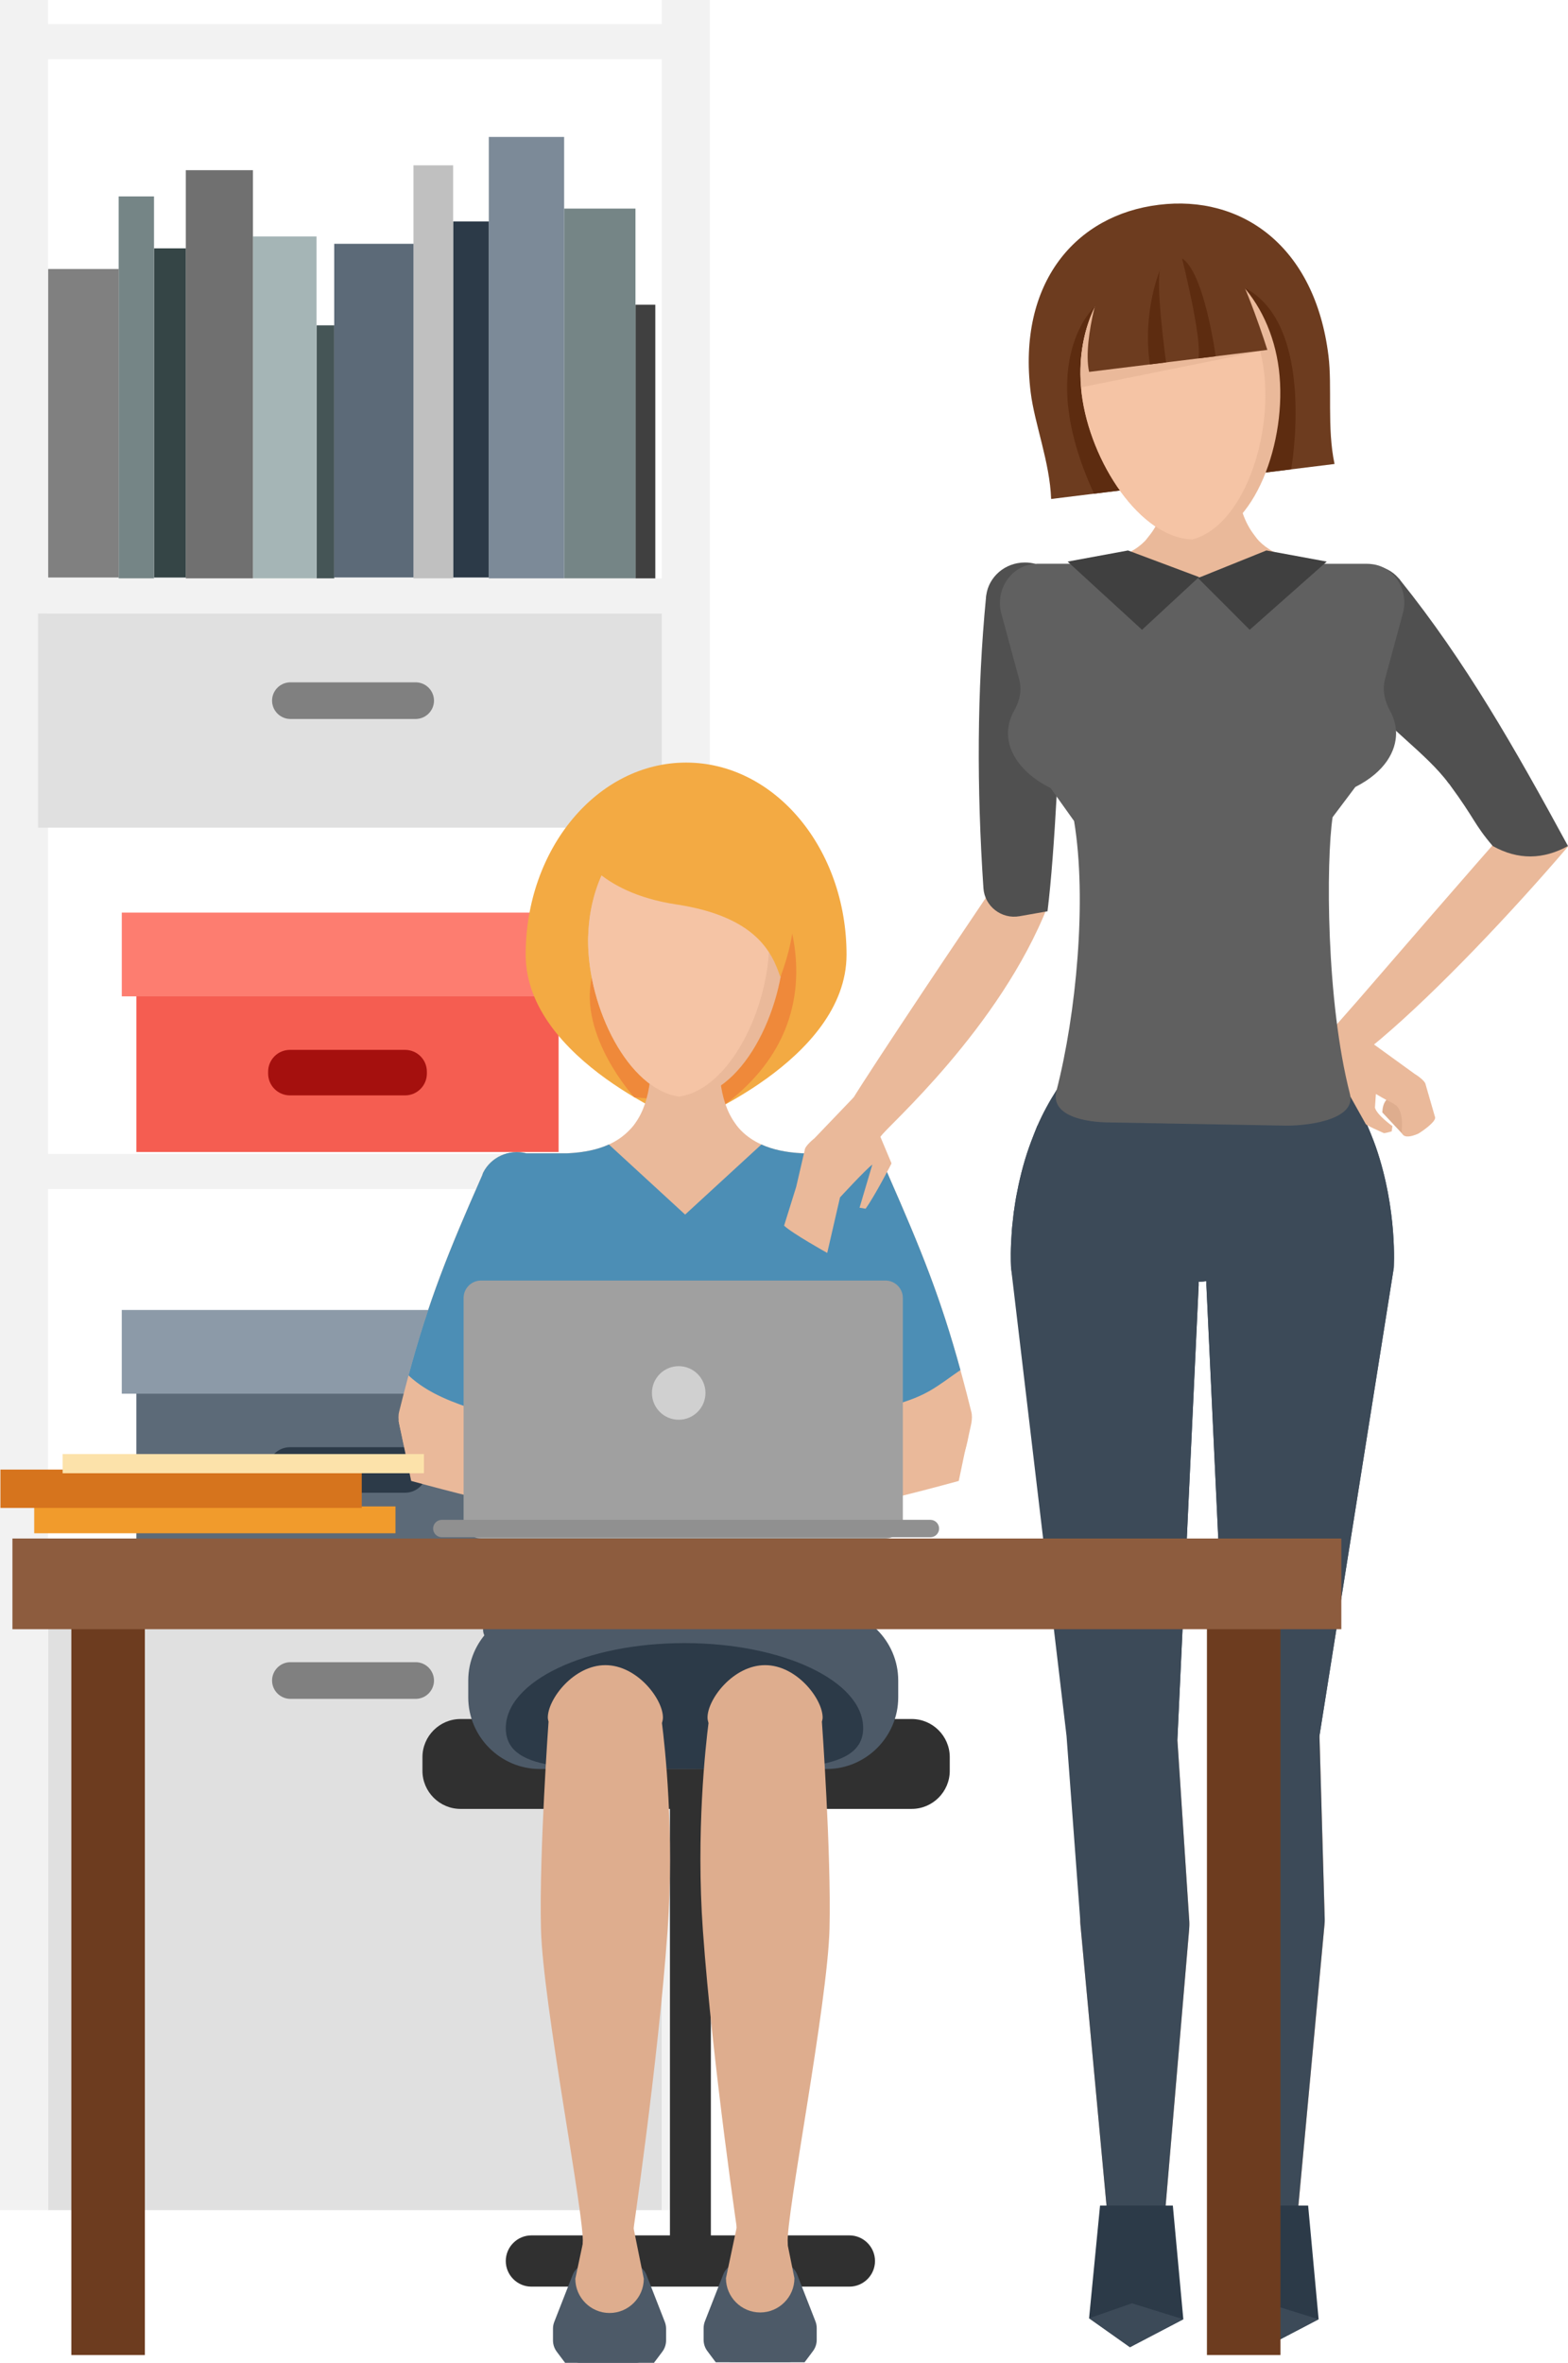 <?xml version="1.0" encoding="iso-8859-1"?>
<!-- Generator: Adobe Illustrator 19.1.0, SVG Export Plug-In . SVG Version: 6.00 Build 0)  -->
<!DOCTYPE svg PUBLIC "-//W3C//DTD SVG 1.1//EN" "http://www.w3.org/Graphics/SVG/1.1/DTD/svg11.dtd">
<svg version="1.1" id="illustrations" xmlns="http://www.w3.org/2000/svg" xmlns:xlink="http://www.w3.org/1999/xlink" x="0px"
	 y="0px" viewBox="0 0 64.134 96.605" style="enable-background:new 0 0 64.134 96.605;" xml:space="preserve">
<g>
	<g>
		<path style="fill:#5C6A78;" d="M26.036,96.605H23.7c-0.163,0-0.296-0.134-0.296-0.297l0,0c0-0.163,0.133-0.296,0.296-0.296h2.336
			c0.163,0,0.296,0.133,0.296,0.296l0,0C26.332,96.472,26.199,96.605,26.036,96.605z"/>
	</g>
	<g>
		<path style="fill:#5C6A78;" d="M32.261,96.583h-2.335c-0.163,0-0.296-0.134-0.296-0.297l0,0c0-0.163,0.133-0.296,0.296-0.296
			h2.335c0.163,0,0.296,0.133,0.296,0.296l0,0C32.557,96.449,32.424,96.583,32.261,96.583z"/>
	</g>
	<g>
		<g>
			<g>
				<rect x="1.964" y="64.831" style="fill:#E0E0E0;" width="25.104" height="25.531"/>
			</g>
			<g>
				<g>
					<g>
						<rect x="5.578" y="38.75" style="fill:#F55D51;" width="17.27" height="8.349"/>
					</g>
				</g>
				<g>
					<g>
						<rect x="4.982" y="37.312" style="fill:#FD7D70;" width="18.461" height="3.424"/>
					</g>
				</g>
				<g>
					<g>
						<path style="fill:#A5100E;" d="M17.46,43.892c0,0.493-0.4,0.893-0.894,0.893H11.86c-0.493,0-0.893-0.399-0.893-0.893v-0.076
							c0-0.494,0.4-0.892,0.893-0.892h4.706c0.494,0,0.894,0.397,0.894,0.892V43.892z"/>
					</g>
				</g>
			</g>
			<g>
				<g>
					<g>
						<rect x="5.577" y="54.996" style="fill:#5C6A78;" width="17.27" height="8.348"/>
					</g>
				</g>
				<g>
					<g>
						<rect x="4.981" y="53.558" style="fill:#8C9AA8;" width="18.461" height="3.424"/>
					</g>
				</g>
				<g>
					<g>
						<path style="fill:#2C3A48;" d="M17.459,60.138c0,0.492-0.4,0.893-0.894,0.893h-4.706c-0.493,0-0.892-0.4-0.892-0.893v-0.076
							c0-0.494,0.399-0.893,0.892-0.893h4.706c0.494,0,0.894,0.398,0.894,0.893V60.138z"/>
					</g>
				</g>
			</g>
			<g>
				<rect x="27.068" style="fill:#F2F2F2;" width="1.964" height="90.362"/>
			</g>
			<g>
				<rect x="1.557" y="63.395" style="fill:#F2F2F2;" width="26.493" height="1.437"/>
			</g>
			<g>
				<g>
					<rect x="25.992" y="12.458" style="fill:#404040;" width="0.811" height="11.191"/>
				</g>
				<g>
					<rect x="23.073" y="8.528" style="fill:#758586;" width="2.919" height="15.12"/>
				</g>
				<g>
					<rect x="19.993" y="5.599" style="fill:#7C8A98;" width="3.081" height="18.05"/>
				</g>
				<g>
					<rect x="18.534" y="9.055" style="fill:#2C3A48;" width="1.459" height="14.558"/>
				</g>
				<g>
					<rect x="16.912" y="6.759" style="fill:#C0C0C0;" width="1.622" height="16.89"/>
				</g>
				<g>
					<rect x="13.67" y="9.968" style="fill:#5C6A78;" width="3.243" height="13.644"/>
				</g>
				<g>
					<rect x="12.947" y="13.301" style="fill:#455556;" width="0.723" height="10.348"/>
				</g>
				<g>
					<rect x="10.346" y="9.667" style="fill:#A5B5B6;" width="2.601" height="13.981"/>
				</g>
				<g>
					<rect x="7.6" y="6.958" style="fill:#707070;" width="2.746" height="16.691"/>
				</g>
				<g>
					<rect x="6.299" y="10.154" style="fill:#354546;" width="1.301" height="13.461"/>
				</g>
				<g>
					<rect x="4.854" y="8.031" style="fill:#758586;" width="1.445" height="15.617"/>
				</g>
				<g>
					<rect x="1.964" y="10.998" style="fill:#808080;" width="2.89" height="12.617"/>
				</g>
			</g>
			<g>
				<rect style="fill:#F2F2F2;" width="1.964" height="90.362"/>
			</g>
			<g>
				<rect x="1.557" y="23.649" style="fill:#F2F2F2;" width="26.493" height="1.436"/>
			</g>
			<g>
				<rect x="1.557" y="47.178" style="fill:#F2F2F2;" width="26.493" height="1.436"/>
			</g>
			<g>
				<rect x="1.557" y="0.985" style="fill:#F2F2F2;" width="26.493" height="1.436"/>
			</g>
			<g>
				<rect x="1.557" y="25.085" style="fill:#E0E0E0;" width="25.511" height="8.755"/>
			</g>
			<g>
				<path style="fill:#808080;" d="M17.002,29.395h-5.125c-0.412,0-0.749-0.337-0.749-0.749l0,0c0-0.412,0.337-0.749,0.749-0.749
					h5.125c0.412,0,0.749,0.337,0.749,0.749l0,0C17.751,29.058,17.414,29.395,17.002,29.395z"/>
			</g>
			<g>
				<path style="fill:#808080;" d="M17.002,69.458h-5.125c-0.412,0-0.749-0.337-0.749-0.749l0,0c0-0.412,0.337-0.75,0.749-0.75
					h5.125c0.412,0,0.749,0.338,0.749,0.75l0,0C17.751,69.121,17.414,69.458,17.002,69.458z"/>
			</g>
		</g>
		<g>
			<path style="fill:#3C4A58;" d="M50.832,45.326v5.331c0,0.874-0.646,1.598-1.488,1.722c-0.084,0.014-0.169,0.02-0.254,0.02h-0.065
				c-0.927-0.039-1.677-0.802-1.677-1.741v-5.331c0-0.274,0.065-0.542,0.183-0.769c0.287-0.574,0.881-0.966,1.559-0.966
				c0.483,0,0.914,0.195,1.233,0.509c0.13,0.137,0.241,0.287,0.326,0.457C50.767,44.784,50.832,45.052,50.832,45.326z"/>
		</g>
		<g>
			<path style="fill:#DEAD8E;" d="M48.646,78.562c0.006,0.111,0,0.216-0.007,0.326l-1.057,12.397h-2.219L44.189,78.66
				c-0.006-0.064-0.006-0.13-0.006-0.195l0.215-7.49c0-0.007,0-0.007,0-0.007l0.02-0.555h3.693l0.045,0.705v0.013L48.646,78.562z"/>
		</g>
		<g>
			<path style="fill:#3C4A58;" d="M49.13,44.553l-0.022,1.468l-0.007,0.656v0.222l-0.074,5.503v0.147l-0.87,18.573v0.007
				c0,0-0.642,1.563-1.741,1.645c-1.055,0.081-1.947-1.659-2.014-1.8c0-0.007,0-0.007,0-0.007l-3.046-19.119c0,0-0.029-0.398,0-1.04
				c0.007-0.11,0.015-0.236,0.022-0.361c0.007-0.037,0.007-0.081,0.007-0.118c0.008-0.118,0.022-0.243,0.037-0.376
				c0.015-0.125,0.029-0.258,0.044-0.399c0.007-0.029,0.007-0.059,0.015-0.088c0.022-0.17,0.051-0.347,0.081-0.524
				c0.118-0.634,0.28-1.335,0.531-2.043c0.029-0.074,0.051-0.147,0.081-0.222c0.081-0.214,0.169-0.435,0.258-0.656
				c0.214-0.494,0.479-0.98,0.789-1.468H49.13z"/>
		</g>
		<g>
			<path style="fill:#DEAD8E;" d="M54.185,78.465c0,0.065,0,0.131-0.006,0.195l-1.174,12.626h-2.218l-1.057-12.397
				c-0.013-0.11-0.013-0.215-0.006-0.326l0.489-7.432v-0.013l0.045-0.705h3.693l0.02,0.555c0,0,0,0,0,0.007L54.185,78.465z"/>
		</g>
		<g>
			<path style="fill:#3C4A58;" d="M57.007,51.848l-3.039,19.119c0,0,0,0,0,0.007c-0.074,0.141-0.959,1.881-2.014,1.8
				c-1.106-0.081-1.741-1.645-1.741-1.645v-0.007l-0.871-18.573v-0.17l-0.081-5.48v-0.878l-0.022-1.468h5.901
				c0.317,0.487,0.575,0.974,0.789,1.468c0.096,0.222,0.185,0.442,0.266,0.656c0.029,0.074,0.051,0.147,0.081,0.222
				C57.17,49.48,57.007,51.848,57.007,51.848z"/>
		</g>
		<g>
			<path style="fill:#3C4A58;" d="M53.969,70.967c0,0,0,0,0,0.007l0.214,7.494c0,0.06,0,0.126-0.007,0.192l-1.173,12.628h0.015
				c0.015,0.199,0.029,0.398,0.074,0.575h-2.316c0.007-0.17,0.015-0.369,0.015-0.575l-1.062-12.399
				c-0.015-0.11-0.015-0.214-0.008-0.324l0.495-7.436v-0.007l-0.871-18.573v-0.17c-0.081,0.015-0.169,0.023-0.251,0.023h-0.066
				v0.147l-0.87,18.573v0.007l0.487,7.436c0.007,0.11,0,0.214-0.007,0.324l-1.055,12.399h-0.008
				c0.008,0.206,0.015,0.405,0.022,0.575H45.28c0.037-0.177,0.059-0.376,0.074-0.575h0.007L44.188,78.66
				c-0.007-0.066-0.007-0.133-0.007-0.192l-0.558-7.494c0-0.007-2.268-19.126-2.268-19.126s-0.029-0.398,0-1.04
				c0.007-0.11,0.015-0.236,0.022-0.361c0.007-0.037,0.007-0.081,0.007-0.118c0.008-0.118,0.022-0.243,0.037-0.376
				c0.015-0.125,0.029-0.258,0.044-0.399c0.007-0.029,0.007-0.059,0.015-0.088c0.022-0.17,0.051-0.347,0.081-0.524
				c0.118-0.634,0.28-1.335,0.531-2.043c0.029-0.074,0.051-0.147,0.081-0.222c0.081-0.214,0.169-0.435,0.258-0.656h13.498
				c0.096,0.222,0.185,0.442,0.266,0.656c0.029,0.074,0.051,0.147,0.081,0.222c0.893,2.582,0.73,4.949,0.73,4.949L53.969,70.967z"/>
		</g>
		<g>
			<polygon style="fill:#2C3A48;" points="44.994,90.175 44.545,94.782 46.217,95.965 48.4,94.823 47.971,90.175 			"/>
		</g>
		<g>
			<polygon style="fill:#3C4A58;" points="44.545,94.782 46.298,94.171 48.4,94.823 46.217,95.965 			"/>
		</g>
		<g>
			<polygon style="fill:#2C3A48;" points="50.528,90.175 50.08,94.782 51.751,95.965 53.934,94.823 53.505,90.175 			"/>
		</g>
		<g>
			<polygon style="fill:#3C4A58;" points="50.08,94.782 51.833,94.171 53.934,94.823 51.751,95.965 			"/>
		</g>
		<g>
			<path style="fill:#EAB99A;" d="M42.882,36.986c-0.002,0.007-0.01,0.011-0.012,0.018c-1.971,5.043-6.626,9.102-6.866,9.471
				l-1.38-1.111c0.167-0.405,3.717-5.728,5.716-8.684L42.882,36.986z"/>
		</g>
		<g>
			<g>
				<path style="fill:#DEAD8E;" d="M56.964,44.821c-0.247,0.062-0.408,0.254-0.426,0.659l0.837,0.896l0.881-0.883L56.964,44.821z"/>
			</g>
			<g>
				<path style="fill:#EAB99A;" d="M54.579,43.661c-0.223-0.435-0.169-1.001-0.004-1.674c0.39-0.411,1.476,0.609,1.476,0.609
					l1.802,1.304c0.115,0.068,0.432,0.292,0.453,0.424l0.393,1.361c0.029,0.183-0.523,0.567-0.683,0.661
					c0,0-0.711,0.348-0.683-0.144c0.07-0.737-0.187-0.961-0.187-0.961c-0.169-0.171-0.169-0.095-0.869-0.513l-0.039,0.553
					c0.06,0.292,0.714,0.76,0.714,0.76l-0.029,0.216c-0.051,0.01-0.284,0.088-0.332,0.066c-0.192-0.089-0.695-0.306-0.728-0.363
					l-1.283-2.294C54.581,43.665,54.58,43.663,54.579,43.661z"/>
			</g>
		</g>
		<g>
			<path style="fill:#505050;" d="M43.52,24.524c0,0.152-0.033,1.666-0.105,3.655c-0.046,1.262-0.113,2.723-0.185,4.149
				c-0.007,0.047-0.007,0.086-0.007,0.133c-0.099,1.811-0.225,3.562-0.376,4.778v0.02h-0.007l-1.143,0.201
				c-0.732,0.129-1.423-0.405-1.473-1.146c-0.275-4.095-0.264-8.062,0.104-11.876c0-0.039,0.006-0.072,0.013-0.112
				c0.106-0.747,0.767-1.328,1.58-1.328c0.152,0,0.297,0.019,0.436,0.059C43.025,23.236,43.52,23.824,43.52,24.524z"/>
		</g>
		<g>
			<path style="fill:#EAB99A;" d="M55.453,43.309l-0.857-1.335c0.292-0.329,0.598-0.683,0.922-1.048
				c1.841-2.123,4.188-4.854,6.88-7.901c0.006-0.004,0.008-0.013,0.013-0.017l1.722,1.606c-2.319,2.713-5.37,5.925-7.634,7.842
				C56.148,42.752,55.799,43.039,55.453,43.309z"/>
		</g>
		<g>
			<path style="fill:#505050;" d="M64.134,34.59c-1.007,0.551-2.032,0.584-3.078,0c-0.786-0.923-0.705-1.077-1.769-2.521
				c-0.011-0.017-0.019-0.027-0.035-0.04c-0.885-1.206-2.631-2.38-3.39-3.455c-1.136-1.603-1.131-2.906-1.214-3.033
				c-0.388-0.592-0.293-1.364,0.182-1.881c0.092-0.1,0.198-0.192,0.319-0.273c0.68-0.445,1.557-0.324,2.049,0.246
				c0.027,0.029,0.057,0.05,0.073,0.087C59.939,27.044,61.936,30.547,64.134,34.59z"/>
		</g>
		<g>
			<g>
				<path style="fill:#606060;" d="M57.381,25.07c0.242-0.893-0.306-1.865-1.222-1.999c-0.091-0.014-0.185-0.021-0.281-0.021h-1.831
					c-0.373-0.015-0.702-0.063-1.002-0.135c-0.221-0.054-0.452-0.046-0.674,0.001l-3.114,0.65c-0.142,0.029-0.284,0.041-0.429,0.031
					c-0.489-0.033-1.707-0.153-2.828-0.558c-0.294-0.105-0.604-0.145-0.911-0.084c-0.246,0.049-0.511,0.082-0.804,0.094h-1.831
					c-0.033,0-0.066,0-0.099,0.007c-0.009,0-0.018,0.001-0.026,0.001c-0.986,0.059-1.632,1.072-1.374,2.025l0.734,2.704
					c0.116,0.429,0.018,0.871-0.202,1.257c-0.691,1.215,0.067,2.478,1.483,3.175c0.295,0.414,0.667,0.937,0.962,1.351
					c0.535,3.217,0.087,7.897-0.72,11.025c-0.264,1.021,1.151,1.298,2.206,1.298l7.201,0.13c1.044,0,2.855-0.287,2.595-1.298
					c-0.981-3.809-0.976-9.507-0.709-11.312c0.331-0.439,0.599-0.797,0.93-1.236c1.241-0.629,1.667-1.489,1.667-2.194
					c0-0.322-0.089-0.633-0.249-0.922c-0.221-0.4-0.322-0.855-0.202-1.297L57.381,25.07z"/>
			</g>
			<g>
				<path style="fill:#EAB99A;" d="M51.504,22.126c-0.081-0.081-0.145-0.175-0.214-0.266c-0.37-0.485-0.582-1.097-0.665-1.81H47.71
					c-0.088,0.749-0.317,1.387-0.729,1.883c-0.053,0.064-0.098,0.134-0.157,0.192c-0.32,0.327-0.756,0.565-1.295,0.724
					c1.54,0.701,3.458,0.761,3.458,0.761l3.77-0.773C52.239,22.678,51.818,22.443,51.504,22.126z"/>
			</g>
		</g>
		<g>
			<polygon style="fill:#404040;" points="46.138,22.506 43.668,22.961 46.711,25.749 49.04,23.593 			"/>
		</g>
		<g>
			<polygon style="fill:#404040;" points="51.797,22.506 54.266,22.961 51.115,25.749 49,23.633 			"/>
		</g>
		<g>
			<g>
				<path style="fill:#6D3C1F;" d="M54.336,14.54c-0.556-4.507-3.576-6.581-6.933-6.167c-0.004,0.001-0.007,0.001-0.01,0.002
					c-0.004,0-0.007,0-0.011,0.001c-3.358,0.414-5.782,3.161-5.225,7.668c0.158,1.281,0.783,2.852,0.836,4.357l5.785-0.714
					l0.021-0.003l5.786-0.714C54.271,17.498,54.495,15.821,54.336,14.54z"/>
			</g>
			<g>
				<path style="fill:#5D2C10;" d="M44.748,20.185l8.062-0.995c0,0,1.061-5.937-1.931-7.438c-2.992-1.501-6.067,0.749-6.067,0.749
					S42.232,14.734,44.748,20.185L44.748,20.185z"/>
			</g>
			<g>
				<path style="fill:#EAB99A;" d="M52.309,15.104c0.36,2.917-0.994,6.664-3.221,6.938c-0.106,0.013-0.206,0.019-0.308,0.011
					c-2.125-0.04-4.193-3.169-4.537-5.953c-0.345-2.79,1.011-5.272,3.073-5.735c0.099-0.019,0.197-0.038,0.303-0.051
					C49.846,10.039,51.948,12.182,52.309,15.104z"/>
			</g>
			<g>
				<path style="fill:#F5C4A5;" d="M51.699,15.181c0.344,2.783-0.875,6.318-2.919,6.873c-2.125-0.04-4.193-3.169-4.537-5.953
					c-0.011-0.086-0.022-0.179-0.019-0.267c-0.174-1.95,0.488-3.727,1.632-4.71c0.322-0.282,0.672-0.493,1.059-0.635l0.026-0.011
					c0.006-0.007,0.019-0.009,0.025-0.01c0.116-0.041,0.233-0.075,0.351-0.103c0.262-0.006,0.521,0.023,0.777,0.079
					c1.585,0.355,2.95,1.876,3.451,3.914C51.61,14.626,51.665,14.902,51.699,15.181z"/>
			</g>
			<g>
				<path style="fill:#EAB99A;" d="M51.833,14.303l-0.289,0.056l-7.32,1.476c-0.174-1.95,0.488-3.727,1.632-4.71l1.059-0.635
					l0.026-0.011l0.006-0.007l0.02-0.003l1.127-0.024l1.624-0.039L51.833,14.303z"/>
			</g>
			<g>
				<path style="fill:#6D3C1F;" d="M45.178,11.132c0,0-0.931,2.681-0.632,4.073l7.291-0.899c0,0-0.86-2.745-1.625-3.97
					C49.048,8.475,45.07,9.873,45.178,11.132z"/>
			</g>
			<g>
				<path style="fill:#5D2C10;" d="M49.02,14.653l0.704-0.087c0,0-0.467-3.446-1.377-4C48.347,10.566,49.166,13.794,49.02,14.653
					L49.02,14.653z"/>
			</g>
			<g>
				<path style="fill:#5D2C10;" d="M47.472,10.975c0,0-0.759,1.692-0.441,3.924l0,0l0.663-0.082
					C47.694,14.816,47.233,11.425,47.472,10.975z"/>
			</g>
		</g>
		<g>
			<rect x="49.366" y="65.778" style="fill:#6D3C1F;" width="3.007" height="30.508"/>
		</g>
		<g>
			<rect x="2.918" y="65.778" style="fill:#6D3C1F;" width="3.007" height="30.508"/>
		</g>
		<g>
			<path style="fill:#303030;" d="M28.239,92.993L28.239,92.993c-0.461,0-0.837-0.377-0.837-0.838V73.151
				c0-0.46,0.377-0.837,0.837-0.837l0,0c0.46,0,0.837,0.377,0.837,0.837v19.004C29.076,92.616,28.699,92.993,28.239,92.993z"/>
		</g>
		<g>
			<path style="fill:#303030;" d="M34.743,93.489H21.734c-0.576,0-1.047-0.472-1.047-1.047l0,0c0-0.576,0.471-1.048,1.047-1.048
				h13.008c0.576,0,1.047,0.472,1.047,1.048l0,0C35.79,93.018,35.318,93.489,34.743,93.489z"/>
		</g>
		<g>
			<path style="fill:#303030;" d="M37.29,73.957H18.836c-0.856,0-1.557-0.7-1.557-1.557v-0.56c0-0.856,0.701-1.558,1.557-1.558
				H37.29c0.856,0,1.557,0.701,1.557,1.558v0.56C38.847,73.257,38.146,73.957,37.29,73.957z"/>
		</g>
		<g>
			<path style="fill:#4D5A68;" d="M35.24,67.178H20.308c-0.302,0-0.55-0.248-0.55-0.55v-2.43c0-0.302,0.248-0.55,0.55-0.55H35.24
				c0.302,0,0.55,0.248,0.55,0.55v2.43C35.79,66.93,35.542,67.178,35.24,67.178z"/>
		</g>
		<g>
			<path style="fill:#4D5A68;" d="M33.81,72.326H22.081c-1.611,0-2.929-1.318-2.929-2.929v-0.69c0-1.61,1.318-2.929,2.929-2.929
				H33.81c1.611,0,2.929,1.318,2.929,2.929v0.69C36.739,71.008,35.42,72.326,33.81,72.326z"/>
		</g>
		<g>
			<rect x="0.508" y="62.902" style="fill:#8D5C3E;" width="54.355" height="3.708"/>
		</g>
		<g>
			<path style="fill:#2C3A48;" d="M35.305,70.655c0,1.92-3.361,1.659-7.398,1.659c-4.036,0-7.219,0.261-7.219-1.659
				c0-1.921,3.272-3.477,7.309-3.477C32.033,67.178,35.305,68.734,35.305,70.655z"/>
		</g>
		<g>
			<path style="fill:#DEAD8E;" d="M27.075,70.448c0.022-0.074,0.04-0.15,0.04-0.228c0-0.752-1.054-2.14-2.354-2.14
				c-1.3,0-2.354,1.388-2.354,2.14c0,0.062,0.018,0.122,0.032,0.183h-0.003c0,0-0.385,5.352-0.31,8.444
				c0.076,3.093,1.806,11.859,1.708,12.865c-0.098,1.006,1.995,0,1.995,0s1.086-7.33,1.476-12.779
				C27.591,74.927,27.191,71.355,27.075,70.448z"/>
		</g>
		<g>
			<path style="fill:#DEAD8E;" d="M33.618,70.403h-0.003c0.014-0.061,0.032-0.12,0.032-0.183c0-0.752-1.054-2.14-2.354-2.14
				s-2.354,1.388-2.354,2.14c0,0.078,0.018,0.153,0.04,0.228c-0.116,0.907-0.516,4.479-0.229,8.485
				c0.389,5.449,1.476,12.779,1.476,12.779s2.092,1.006,1.995,0c-0.097-1.006,1.632-9.772,1.708-12.865
				C34.002,75.755,33.618,70.403,33.618,70.403z"/>
		</g>
		<g>
			<path style="fill:#4D5A68;" d="M26.444,93.016c-0.115-0.293-0.397-0.486-0.712-0.486h-0.8h-0.8c-0.315,0-0.597,0.193-0.712,0.486
				l-0.749,1.913c-0.035,0.089-0.053,0.184-0.053,0.278v0.482c0,0.165,0.054,0.326,0.153,0.459l0.343,0.457h1.817h1.817l0.343-0.457
				c0.099-0.133,0.153-0.294,0.153-0.459v-0.482c0-0.095-0.018-0.189-0.053-0.278L26.444,93.016z"/>
		</g>
		<g>
			<path style="fill:#4D5A68;" d="M32.605,92.993c-0.115-0.293-0.397-0.486-0.712-0.486h-0.8h-0.8c-0.314,0-0.597,0.193-0.712,0.486
				l-0.749,1.913c-0.035,0.089-0.053,0.184-0.053,0.278v0.482c0,0.165,0.054,0.326,0.153,0.458l0.343,0.458h1.817h1.817l0.343-0.458
				c0.099-0.132,0.153-0.293,0.153-0.458v-0.482c0-0.095-0.018-0.189-0.053-0.278L32.605,92.993z"/>
		</g>
		<g>
			<path style="fill:#DEAD8E;" d="M26.332,93.167c0,0.771-0.63,1.4-1.4,1.4l0,0c-0.771,0-1.4-0.63-1.4-1.4l0.439-2.071
				c0-0.771,0.191-2.874,0.962-2.874l0,0c0.77,0,0.981,2.104,0.981,2.874L26.332,93.167z"/>
		</g>
		<g>
			<path style="fill:#DEAD8E;" d="M32.493,93.145c0,0.771-0.63,1.4-1.4,1.4l0,0c-0.771,0-1.4-0.63-1.4-1.4l0.438-2.071
				c0-0.771,0.191-2.874,0.962-2.874l0,0c0.77,0,0.981,2.104,0.981,2.874L32.493,93.145z"/>
		</g>
		<g>
			<g>
				<path style="fill:#EAB99A;" d="M16.299,58.075c0.007-0.001,0.013,0.006,0.02,0.006c3.887,0.997,7.315,1.928,9.995,2.643
					c0.466,0.119,0.913,0.238,1.333,0.345l0.039,1.559c-0.431-0.028-0.875-0.069-1.327-0.117c-2.911-0.311-6.145-1.031-9.541-1.963
					L16.299,58.075z"/>
			</g>
		</g>
		<g>
			<g>
				<path style="fill:#EAB99A;" d="M39.733,58.075c-0.006-0.001-0.013,0.006-0.019,0.006c-3.887,0.997-7.315,1.928-9.995,2.643
					c-0.466,0.119-0.913,0.238-1.333,0.345l-0.039,1.559c0.431-0.028,0.875-0.069,1.327-0.117c2.911-0.311,6.145-1.031,9.541-1.963
					L39.733,58.075z"/>
			</g>
		</g>
		<g>
			<g>
				<path style="fill:#F3AA43;" d="M34.625,39.03c0,4.337-6.562,6.896-6.562,6.896s-6.562-2.56-6.562-6.896
					c0-4.336,2.938-7.852,6.562-7.852S34.625,34.694,34.625,39.03z"/>
			</g>
		</g>
		<g>
			<g>
				<path style="fill:#EF893A;" d="M31.517,35.793c0,0,3.344,5.457-1.896,9.388l0,0l-3.679-0.318c0,0-2.288-2.505-1.732-4.921l0,0
					L31.517,35.793L31.517,35.793z"/>
			</g>
		</g>
		<g>
			<g>
				<path style="fill:#EAB99A;" d="M22.692,49.104c-0.046,0.138-0.545,1.551-1.229,3.387c-0.054,0.139-0.107,0.284-0.161,0.431
					c-0.2,0.529-0.407,1.083-0.622,1.651c0.007,0,0,0.008,0,0.008c-0.054,0.146-0.115,0.291-0.169,0.445
					c-0.169,0.43-0.338,0.867-0.507,1.306l-0.046,0.123c-0.438,1.121-0.392,2.22-0.476,3.156c-0.062,0.699-0.661,1.222-1.36,1.222
					h-0.007c-1.129-0.737-1.406-0.699-1.69-2.182c-0.062-0.315-0.177-0.622-0.1-0.93c0.991-4.001,1.797-6.045,3.402-9.678
					c0.008-0.038,0.023-0.069,0.039-0.107c0.315-0.622,1.044-0.968,1.767-0.783c0.038,0.008,0.084,0.016,0.122,0.03
					c0.146,0.046,0.284,0.107,0.392,0.185C22.623,47.744,22.907,48.451,22.692,49.104z"/>
			</g>
		</g>
		<g>
			<g>
				<path style="fill:#EAB99A;" d="M39.629,58.651c-0.284,1.482-0.553,1.444-1.69,2.182h-0.008c-0.699,0-1.298-0.522-1.359-1.222
					c-0.084-0.937-0.039-2.035-0.476-3.156l-0.039-0.123c-0.169-0.438-0.346-0.884-0.515-1.321c-0.338-0.876-0.661-1.736-0.945-2.52
					c-0.684-1.836-1.183-3.249-1.229-3.387c-0.215-0.653,0.069-1.36,0.637-1.736c0.115-0.077,0.246-0.139,0.392-0.185
					c0.046-0.015,0.084-0.022,0.131-0.03c0.722-0.185,1.444,0.161,1.759,0.783c0.016,0.038,0.031,0.069,0.046,0.107
					c1.597,3.633,2.404,5.677,3.395,9.678C39.805,58.029,39.69,58.337,39.629,58.651z"/>
			</g>
		</g>
		<g>
			<g>
				<path style="fill:#EAB99A;" d="M35.204,52.545c0.407,0.423,0.645,0.914,0.645,1.444c0,0.36-0.108,0.706-0.307,1.021
					c-0.315,0.515-0.86,0.944-1.567,1.252c-0.023,0.016-0.031,0.024-0.054,0.03c-0.13,0.062-0.261,0.108-0.407,0.154
					c-0.038,0.015-0.077,0.03-0.115,0.038c-0.015,0.031-0.015,0.046-0.023,0.077v0.008c-0.691,1.72-1.137,3.271-1.267,4.8h-8.165
					c-0.13-1.505-0.561-3.033-1.237-4.724c-0.015-0.054-0.038-0.107-0.061-0.161c-0.169-0.046-0.323-0.108-0.484-0.177
					c-0.3-0.131-0.576-0.276-0.822-0.445c-0.345-0.238-0.629-0.522-0.829-0.837c-0.2-0.323-0.315-0.669-0.315-1.037
					c0-0.53,0.238-1.021,0.645-1.444l-1.083-3.994c0-0.745,0.684-1.352,1.544-1.397h1.905c0.684-0.031,1.244-0.154,1.698-0.361
					c0.322-0.146,0.583-0.33,0.806-0.553c0.1-0.1,0.192-0.2,0.269-0.315c0.338-0.468,0.522-1.06,0.607-1.735h2.873
					c0.085,0.676,0.269,1.268,0.607,1.735c0.077,0.115,0.162,0.216,0.261,0.315c0.223,0.223,0.492,0.407,0.814,0.553
					c0.453,0.207,1.014,0.33,1.697,0.361h1.805c0.906,0,1.644,0.63,1.644,1.397L35.204,52.545z"/>
			</g>
		</g>
		<g>
			<g>
				<path style="fill:#F5C4A5;" d="M35.158,54.365c0,0.769-0.469,1.452-1.183,1.897c-0.023,0.016-0.031,0.024-0.054,0.03
					c-0.123,0.077-0.261,0.146-0.399,0.208c-0.054,0.022-0.092,0.046-0.146,0.062v0.008c-0.438,0.161-0.937,0.253-1.459,0.253
					c-1.797,0-3.249-1.099-3.249-2.458c0-1.352,1.452-2.458,3.249-2.458c0.507,0,0.983,0.093,1.414,0.254
					C34.413,52.553,35.158,53.397,35.158,54.365z"/>
			</g>
		</g>
		<g>
			<g>
				<path style="fill:#F5C4A5;" d="M27.162,54.365c0,1.359-1.459,2.458-3.249,2.458c-0.422,0-0.837-0.062-1.206-0.177
					c-0.2-0.054-0.376-0.123-0.545-0.207c-0.323-0.161-0.599-0.354-0.822-0.576c-0.369-0.361-0.599-0.807-0.66-1.282
					c0,0,0.007-0.008,0-0.008c-0.008-0.069-0.008-0.139-0.008-0.208c0-0.537,0.23-1.037,0.63-1.443
					c0.261-0.292,0.63-0.538,1.044-0.715c0.461-0.185,0.999-0.3,1.567-0.3C25.703,51.907,27.162,53.014,27.162,54.365z"/>
			</g>
		</g>
		<g>
			<g>
				<path style="fill:#EAB99A;" d="M32.072,38.457c0,2.899-1.779,6.405-3.993,6.405c-0.105,0-0.205-0.007-0.303-0.026
					c-2.076-0.297-3.723-3.611-3.723-6.379c0-2.773,1.627-5.041,3.703-5.245c0.099-0.006,0.198-0.013,0.303-0.013
					C30.274,33.199,32.072,35.552,32.072,38.457z"/>
			</g>
		</g>
		<g>
			<g>
				<path style="fill:#F5C4A5;" d="M31.466,38.457c0,2.768-1.621,6.082-3.69,6.379c-2.076-0.297-3.723-3.611-3.723-6.379
					c0-0.085,0-0.178,0.013-0.264c0.066-1.931,0.929-3.591,2.168-4.414c0.349-0.237,0.718-0.402,1.114-0.495l0.026-0.006
					c0.007-0.007,0.02-0.007,0.027-0.007c0.118-0.026,0.237-0.046,0.355-0.06c0.257,0.026,0.507,0.086,0.751,0.172
					c1.509,0.54,2.662,2.194,2.906,4.25C31.446,37.903,31.466,38.181,31.466,38.457z"/>
			</g>
		</g>
		<g>
			<g>
				<path style="fill:#F3AA43;" d="M23.624,34.67c0,0,0.766,1.812,4.034,2.307c3.269,0.494,3.928,1.976,4.257,2.965
					c0,0,1.812-4.283-0.934-5.93C28.236,32.364,24.832,31.925,23.624,34.67z"/>
			</g>
		</g>
		<g>
			<g>
				<path style="fill:#4C8EB5;" d="M35.542,55.011c0.169,0.438,0.346,0.883,0.515,1.321l0.039,0.123
					c0.137,0.351,0.223,0.698,0.284,1.041c0.562-0.153,1.115-0.33,1.623-0.617c0.452-0.256,0.855-0.576,1.281-0.864
					c-0.811-2.952-1.597-4.893-2.95-7.971c-0.016-0.038-0.031-0.069-0.046-0.107c-0.315-0.622-1.037-0.968-1.759-0.783h-1.69
					c-0.684-0.031-1.244-0.154-1.697-0.361l-3.119,2.865l-3.118-2.865c-0.454,0.207-1.014,0.33-1.698,0.361h-1.674
					c-0.722-0.185-1.452,0.161-1.767,0.783c-0.016,0.038-0.031,0.069-0.039,0.107c-1.394,3.154-2.185,5.111-3.018,8.19
					c0.819,0.765,1.869,1.12,2.926,1.475c0.061-0.41,0.157-0.83,0.322-1.254l0.046-0.123c0.169-0.438,0.338-0.876,0.507-1.306
					c0.2,0.314,0.484,0.599,0.829,0.837c0.223,0.223,0.5,0.415,0.822,0.576c0.169,0.084,0.345,0.153,0.545,0.207
					c0.676,1.69,1.106,3.219,1.237,4.724h8.165c0.13-1.528,0.576-3.08,1.267-4.8v-0.008c0.054-0.016,0.092-0.039,0.146-0.062
					c0.138-0.062,0.276-0.131,0.399-0.208c0.023-0.007,0.031-0.015,0.054-0.03C34.682,55.955,35.227,55.525,35.542,55.011z"/>
			</g>
		</g>
		<g>
			<g>
				<path style="fill:#A0A0A0;" d="M36.928,53.066v9.124c0,0.392-0.32,0.712-0.711,0.712H19.674c-0.391,0-0.712-0.32-0.712-0.712
					v-9.124c0-0.391,0.32-0.711,0.712-0.711h16.542C36.607,52.355,36.928,52.676,36.928,53.066z"/>
			</g>
		</g>
		<g>
			<g>
				<path style="fill:#909090;" d="M38.056,62.85H18.07c-0.195,0-0.355-0.16-0.355-0.355l0,0c0-0.195,0.16-0.356,0.355-0.356h19.986
					c0.195,0,0.355,0.16,0.355,0.356l0,0C38.411,62.689,38.251,62.85,38.056,62.85z"/>
			</g>
		</g>
		<g>
			<g>
				<circle style="fill:#D0D0D0;" cx="27.76" cy="56.951" r="1.095"/>
			</g>
		</g>
		<g>
			<path style="fill:#EAB99A;" d="M36.008,46.476l0.457,1.089c-0.014,0.033-0.688,1.34-1.061,1.854l-0.247-0.041l0.523-1.765
				c-0.293,0.223-1.322,1.343-1.322,1.343l-0.523,2.27c-0.031-0.016-1.452-0.812-1.764-1.116l0.496-1.591l0.349-1.505
				c0-0.132,0.288-0.389,0.397-0.475l1.604-1.674c0.436,0.358,1.65,0.18,2.086,0.545C36.607,45.729,36.008,46.476,36.008,46.476z"/>
		</g>
		<g>
			<rect x="1.399" y="61.59" style="fill:#F19B2C;" width="14.777" height="1.098"/>
		</g>
		<g>
			<rect x="0.018" y="60.084" style="fill:#D6741D;" width="14.778" height="1.568"/>
		</g>
		<g>
			<rect x="2.561" y="59.449" style="fill:#FCE2AA;" width="14.778" height="0.784"/>
		</g>
	</g>
</g>
</svg>
